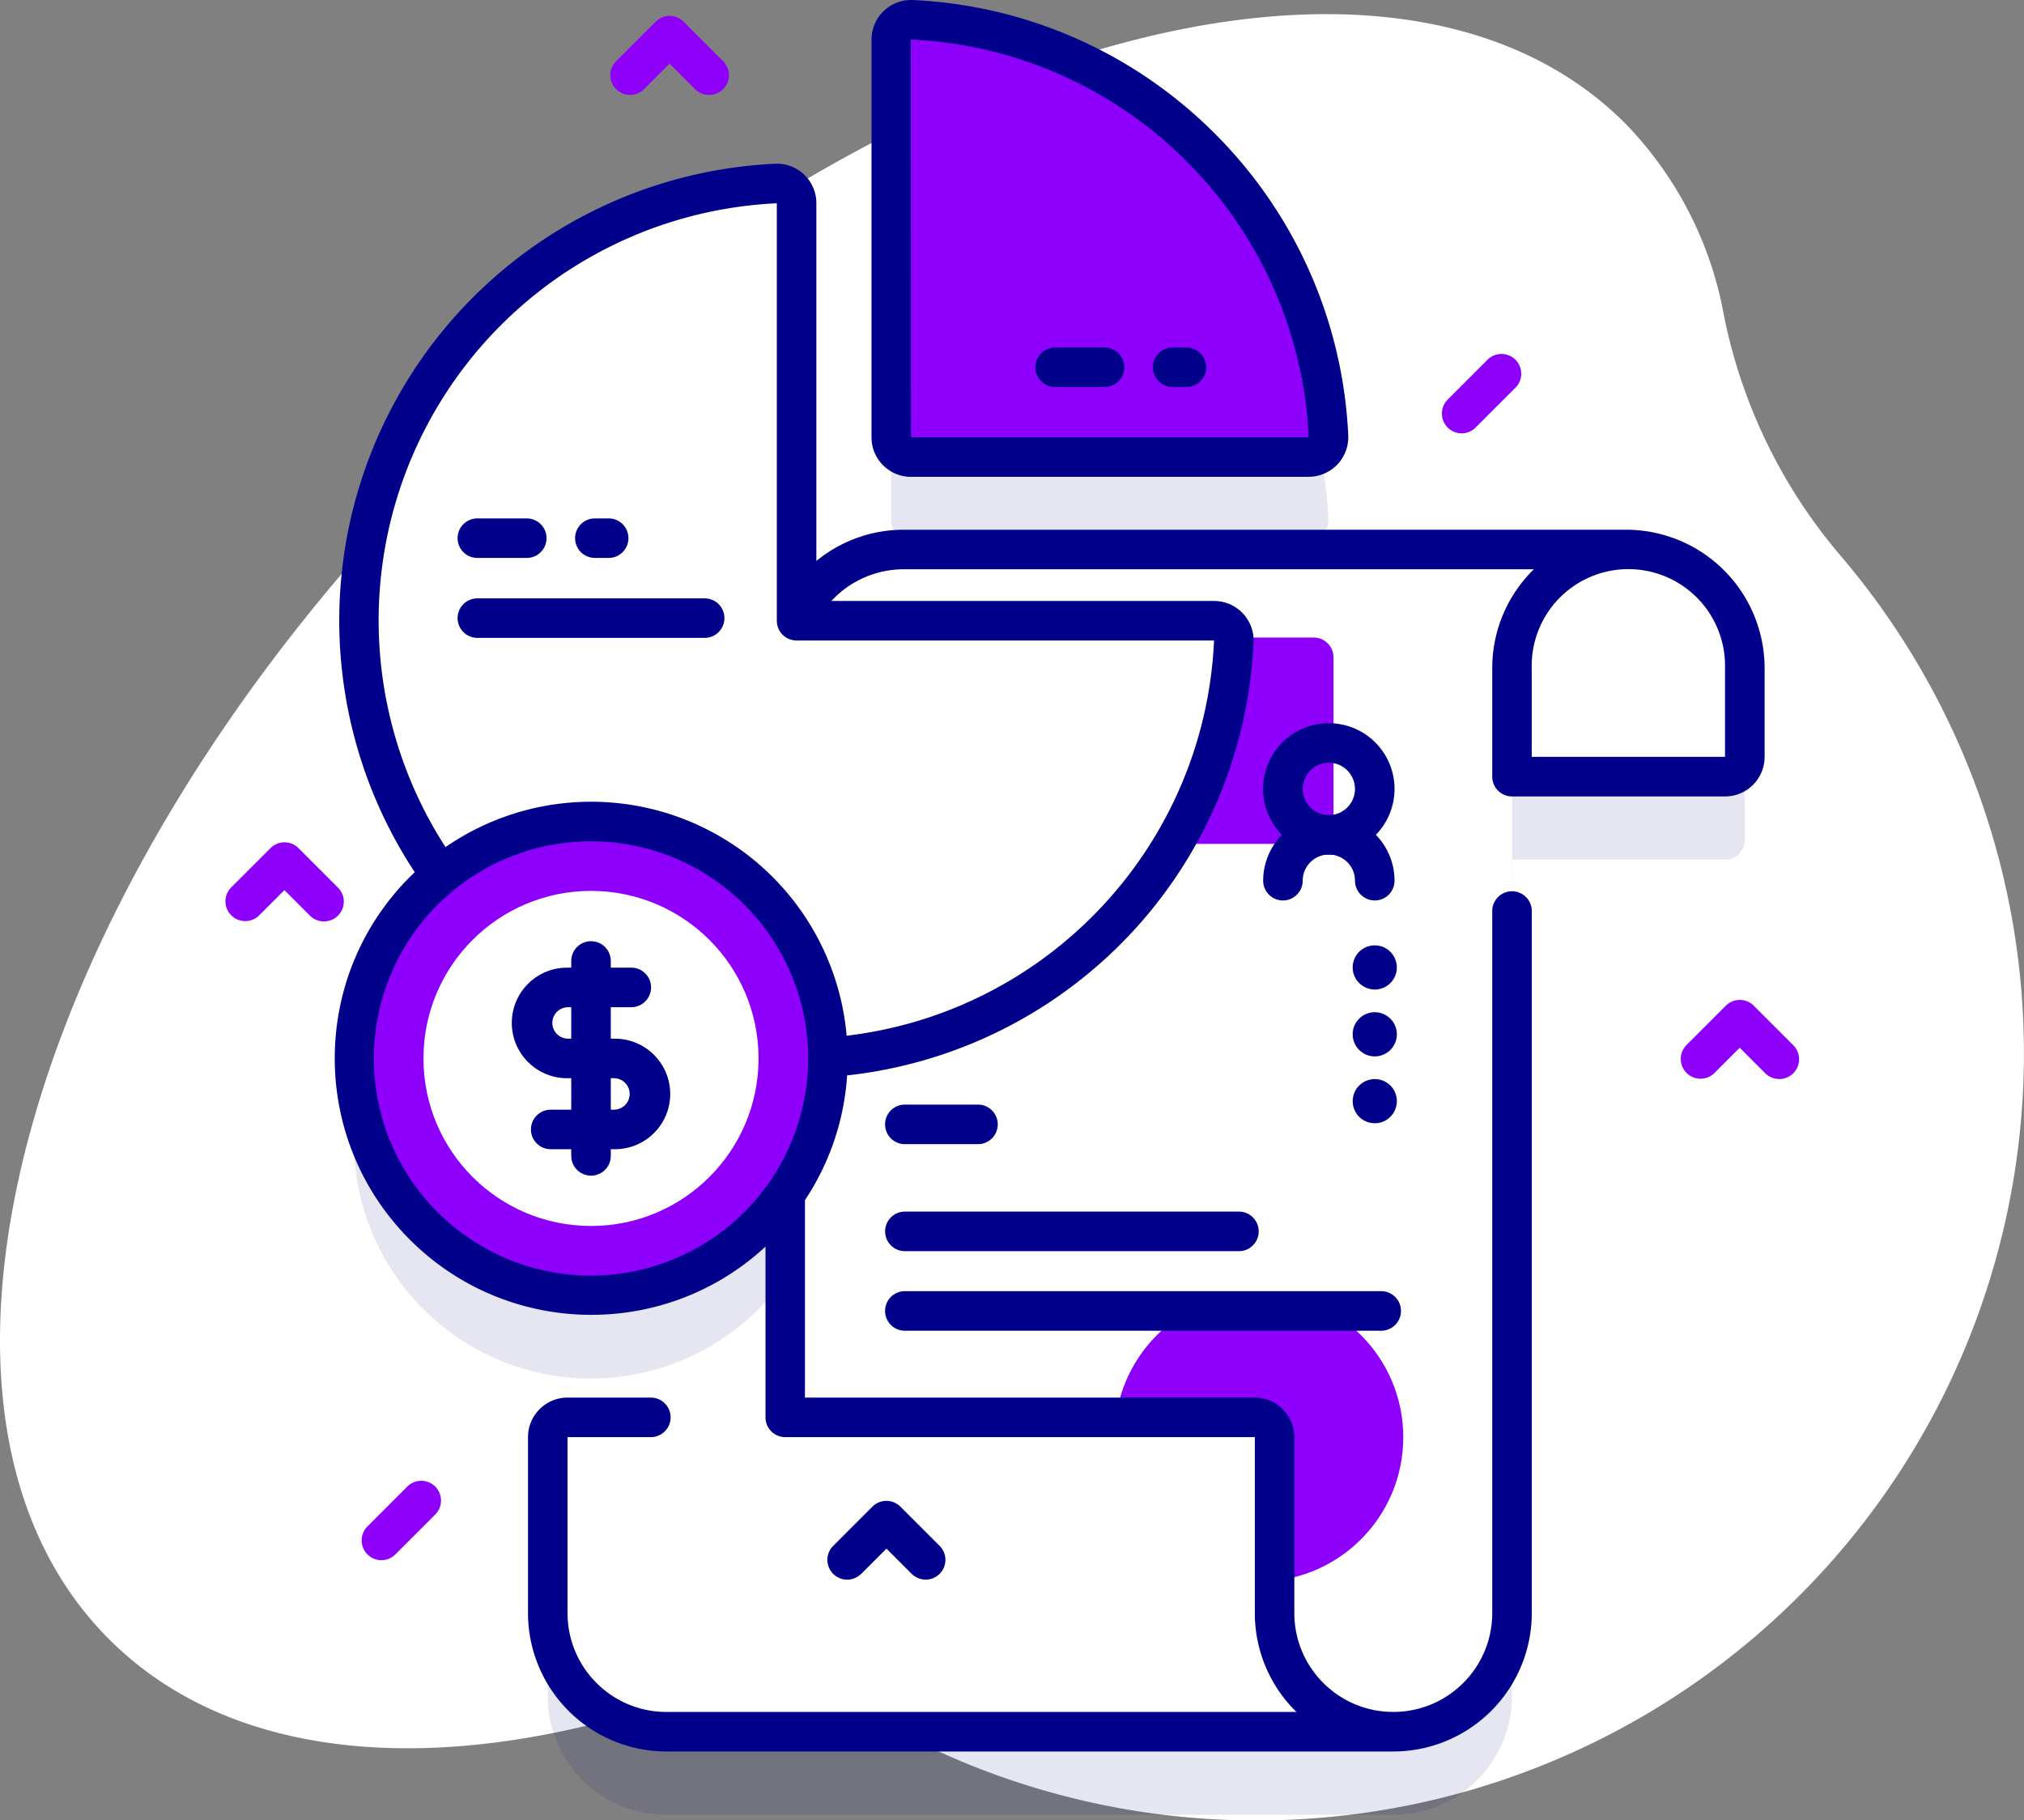 <svg xmlns="http://www.w3.org/2000/svg" xmlns:xlink="http://www.w3.org/1999/xlink" width="111.189" height="100.001" xmlns:v="https://vecta.io/nano"><rect width="100%" height="100%" fill="#808080" stroke="none"/><path d="M101.034 30.434a29.15 29.15 0 0 1-6.345-13.184 20.26 20.26 0 0 0-5.417-10.48C76.509-5.994 47.519 2.302 24.522 25.3S-6.771 77.287 5.992 90.05c6.067 6.067 15.8 7.374 26.813 4.607 6.407-1.575 13.156-.961 19.174 1.744 5.182 2.298 10.776 3.523 16.445 3.6a42.14 42.14 0 0 0 32.61-69.567z" fill="#fff"/><path d="M89.45 34.75h.127-39.928c-1.728 0-3.385.686-4.607 1.908s-1.908 2.879-1.908 4.607v13.987a13.02 13.02 0 1 0 0 14.914v12.258h-11.96c-.288 0-.564.114-.768.318s-.318.48-.318.768v9.669c0 1.728.686 3.385 1.908 4.607s2.879 1.908 4.607 1.908h39.944a6.52 6.52 0 0 0 6.515-6.515V47.224h11.7c.288 0 .564-.114.768-.318s.318-.48.318-.768v-4.875c-.001-3.553-2.848-6.45-6.4-6.512zm-39.407-5.084h21.849a1.08 1.08 0 0 0 .783-.332 1.09 1.09 0 0 0 .303-.795A24.05 24.05 0 0 0 50.084 5.648c-.295-.012-.582.098-.795.303a1.08 1.08 0 0 0-.332.783v21.847c0 .288.114.564.318.768s.48.318.768.318z" opacity=".1" fill="#00008a"/><g fill="#fff"><path d="M95.852 41.576v-4.875c0-1.728-.686-3.385-1.908-4.607s-2.879-1.908-4.607-1.908H78.161v12.476h16.6c.289.001.566-.113.771-.316s.32-.481.32-.77z"/><path d="M89.577 30.186c-1.728 0-3.385.686-4.607 1.908s-1.908 2.879-1.908 4.607v51.914a6.52 6.52 0 0 1-6.515 6.515H43.134V36.701c0-1.728.686-3.385 1.908-4.607s2.879-1.908 4.607-1.908z"/></g><g fill="#8f00fc"><path d="M72.17 46.357h-9.162c-.288 0-.564-.114-.768-.318s-.318-.48-.318-.768v-9.162c0-.288.114-.564.318-.768s.48-.318.768-.318h9.162c.288 0 .564.114.768.318s.318.48.318.768v9.162c0 .288-.114.564-.318.768s-.48.318-.768.318z"/><circle cx="69.16" cy="78.954" r="7.929"/></g><path d="M70.016 88.615v-9.669c0-.288-.114-.564-.318-.768s-.48-.318-.768-.318H31.174c-.288 0-.564.114-.768.318s-.318.48-.318.768v9.669c0 1.728.686 3.385 1.908 4.607s2.879 1.908 4.607 1.908h39.928c-1.728 0-3.385-.686-4.607-1.908s-1.908-2.879-1.908-4.607z" fill="#fff"/><g fill="#00008a"><path d="M68.061 68.732H49.71c-.6 0-1.086-.486-1.086-1.086s.486-1.086 1.086-1.086h18.351c.6 0 1.086.486 1.086 1.086s-.486 1.086-1.086 1.086zm-14.335-5.879h-4.018c-.6 0-1.086-.486-1.086-1.086s.486-1.086 1.086-1.086h4.018c.6 0 1.086.486 1.086 1.086s-.486 1.086-1.086 1.086zm22.151 10.249H49.708c-.6 0-1.086-.486-1.086-1.086s.486-1.086 1.086-1.086h26.169c.6 0 1.086.486 1.086 1.086s-.486 1.086-1.086 1.086zm-2.876-26.153a3.61 3.61 0 1 1 3.608-3.608 3.61 3.61 0 0 1-3.608 3.608zm0-5.044c-.581 0-1.104.35-1.327.886s-.099 1.154.311 1.565 1.028.534 1.565.311.886-.746.886-1.327A1.44 1.44 0 0 0 73 41.901z"/><path d="M75.523 49.466c-.288 0-.564-.114-.768-.318s-.318-.48-.318-.768c0-.793-.643-1.436-1.436-1.436s-1.436.643-1.436 1.436c0 .6-.486 1.086-1.086 1.086s-1.086-.486-1.086-1.086a3.61 3.61 0 0 1 3.608-3.608 3.61 3.61 0 0 1 3.608 3.608c0 .6-.486 1.086-1.086 1.086z"/></g><path d="M66.694 34.098c.295-.001.578.119.783.332s.314.5.303.795a24.05 24.05 0 0 1-48.063-.75 24.05 24.05 0 0 1 22.915-24.396c.295-.012.582.098.795.303s.333.488.332.783v22.934h22.935z" fill="#fff"/><g fill="#8f00fc"><path d="M71.892 25.106H50.043c-.288 0-.564-.114-.768-.318s-.318-.48-.318-.768V2.173c-.001-.295.119-.578.332-.783s.5-.314.795-.303a24.05 24.05 0 0 1 22.893 22.891c.012.295-.097.583-.302.796s-.488.333-.784.332z"/><circle cx="32.457" cy="58.142" r="13.015"/></g><path d="M89.656 29.109c-.027 0-.053-.008-.081-.008H49.647a7.56 7.56 0 0 0-4.8 1.716V11.166a2.17 2.17 0 0 0-2.263-2.171 25.12 25.12 0 0 0-19.8 38.918c-5.622 5.333-5.884 14.204-.586 19.859s14.167 5.973 19.855.711v9.377c-.001.599.483 1.086 1.082 1.088h25.8v9.669a7.58 7.58 0 0 0 2.286 5.429H36.607c-2.997-.003-5.426-2.432-5.429-5.429v-9.669h4.576c.6 0 1.086-.486 1.086-1.086s-.486-1.086-1.086-1.086h-4.576c-1.199.001-2.171.973-2.172 2.172v9.669a7.61 7.61 0 0 0 7.6 7.6h39.943a7.61 7.61 0 0 0 7.6-7.6V50.048c0-.6-.486-1.086-1.086-1.086s-1.086.486-1.086 1.086v38.567c-.003 2.997-2.432 5.426-5.429 5.429h-.015c-2.997-.003-5.426-2.432-5.429-5.429v-9.667c-.001-1.199-.973-2.171-2.172-2.172H44.22V65.93a14.01 14.01 0 0 0 2.317-6.853 25.08 25.08 0 0 0 22.329-23.8 2.17 2.17 0 0 0-2.171-2.263H45.673a5.41 5.41 0 0 1 3.976-1.741h34.614a7.58 7.58 0 0 0-2.286 5.429v5.964c0 .288.114.564.318.768s.48.318.768.318h11.704c1.199-.001 2.171-.973 2.172-2.172v-4.879a7.61 7.61 0 0 0-7.281-7.593zM32.467 70.077a11.93 11.93 0 1 1 11.931-11.929 11.95 11.95 0 0 1-11.931 11.929zm34.228-34.9c-.505 11.204-9.047 20.396-20.184 21.72a14.09 14.09 0 0 0-22.036-10.362 22.94 22.94 0 0 1 18.2-35.368v22.932c0 .288.114.564.318.768s.48.318.768.318h22.935zm28.07 6.4H84.146v-4.875a5.31 5.31 0 0 1 8.001-4.704 5.31 5.31 0 0 1 2.618 4.704zM47.299 86.474l1.4-1.4 1.4 1.4a1.09 1.09 0 0 0 1.52-.015c.418-.417.425-1.093.016-1.52l-2.172-2.172c-.204-.204-.48-.318-.768-.318s-.564.114-.768.318l-2.172 2.172c-.409.427-.402 1.102.016 1.52s1.093.425 1.52.015zm2.745-60.282h21.849c.594-.001 1.163-.245 1.574-.674a2.17 2.17 0 0 0 .6-1.59 25.05 25.05 0 0 0-7.334-16.593A25.06 25.06 0 0 0 50.139.002a2.18 2.18 0 0 0-1.589.6 2.19 2.19 0 0 0-.674 1.575v21.847c.001 1.199.973 2.171 2.172 2.172zm15.15-17.32a22.88 22.88 0 0 1 6.7 15.148H50.043l-.008-21.848a22.89 22.89 0 0 1 15.158 6.695z" fill="#00008a"/><circle cx="32.467" cy="58.145" r="9.204" fill="#fff"/><g fill="#00008a"><path d="M33.727 63.132h-3.474c-.6 0-1.086-.486-1.086-1.086s.486-1.086 1.086-1.086h3.474c.309 0 .595-.165.749-.432s.155-.597 0-.865-.44-.433-.749-.432h-2.52c-1.098.02-2.121-.554-2.676-1.502s-.555-2.121 0-3.069 1.578-1.522 2.676-1.502h3.474c.6 0 1.086.486 1.086 1.086s-.486 1.086-1.086 1.086h-3.474c-.309 0-.595.165-.749.432s-.155.597 0 .865.44.433.749.432h2.52c1.098-.02 2.121.554 2.676 1.502s.555 2.121 0 3.069-1.578 1.522-2.676 1.502z"/><path d="M32.468 64.585c-.288 0-.564-.114-.768-.318s-.318-.48-.318-.768V52.791c0-.6.486-1.086 1.086-1.086s1.086.486 1.086 1.086v10.708c0 .288-.114.564-.318.768s-.48.318-.768.318zm6.243-29.543H26.224c-.6 0-1.086-.486-1.086-1.086s.486-1.086 1.086-1.086h12.487c.6 0 1.086.486 1.086 1.086s-.486 1.086-1.086 1.086z"/><use xlink:href="#B"/><path d="M33.438 30.65h-.76c-.388 0-.747-.207-.941-.543s-.194-.75 0-1.086.553-.543.941-.543h.76c.6 0 1.086.486 1.086 1.086s-.486 1.086-1.086 1.086z"/><use xlink:href="#B" x="31.741" y="-9.388"/><path d="M65.179 21.262h-.76c-.6 0-1.086-.486-1.086-1.086s.486-1.086 1.086-1.086h.76c.388 0 .747.207.941.543s.194.75 0 1.086-.553.543-.941.543zm10.344 33.097c-.491 0-.934-.296-1.122-.749s-.084-.976.263-1.323.869-.451 1.323-.263.749.631.749 1.122c0 .67-.544 1.214-1.214 1.214z"/><circle cx="75.523" cy="56.819" r="1.214"/><path d="M76.737 60.492c0 .491-.296.934-.749 1.122s-.976.084-1.323-.263-.451-.869-.263-1.323.631-.749 1.122-.749c.67 0 1.214.544 1.214 1.214"/></g><g fill="#8f00fc"><path d="M80.297 23.805c-.439 0-.835-.265-1.003-.67a1.09 1.09 0 0 1 .235-1.184l2.172-2.172c.272-.284.677-.399 1.057-.3s.678.396.777.777-.015.785-.299 1.058l-2.172 2.172c-.203.204-.48.319-.768.319zM20.954 85.708c-.439 0-.835-.265-1.003-.67a1.09 1.09 0 0 1 .235-1.184l2.172-2.172c.272-.284.677-.399 1.057-.3s.678.396.777.777-.015.785-.299 1.058l-2.172 2.172a1.08 1.08 0 0 1-.768.319z"/><use xlink:href="#C"/><use xlink:href="#C" x="-79.948" y="-8.658"/><path d="M38.951 5.215a1.08 1.08 0 0 1-.768-.318l-1.4-1.4-1.4 1.4c-.204.204-.48.318-.768.318s-.564-.114-.768-.318-.318-.48-.318-.767.114-.564.318-.767l2.172-2.172c.204-.204.48-.318.768-.318s.564.114.768.318l2.172 2.172c.204.204.318.48.318.767s-.114.564-.318.767-.485.321-.776.318z"/></g><defs ><path id="B" d="M28.938 30.65h-2.715c-.6 0-1.086-.486-1.086-1.086s.486-1.086 1.086-1.086h2.715c.6 0 1.086.486 1.086 1.086s-.486 1.086-1.086 1.086z"/><path id="C" d="M97.74 59.274a1.08 1.08 0 0 1-.768-.318l-1.4-1.4-1.4 1.4c-.426.409-1.102.402-1.52-.015s-.425-1.093-.016-1.52l2.172-2.172c.204-.204.48-.318.768-.318s.564.114.768.318l2.172 2.172c.311.311.404.778.235 1.184s-.564.67-1.003.67z"/></defs></svg>